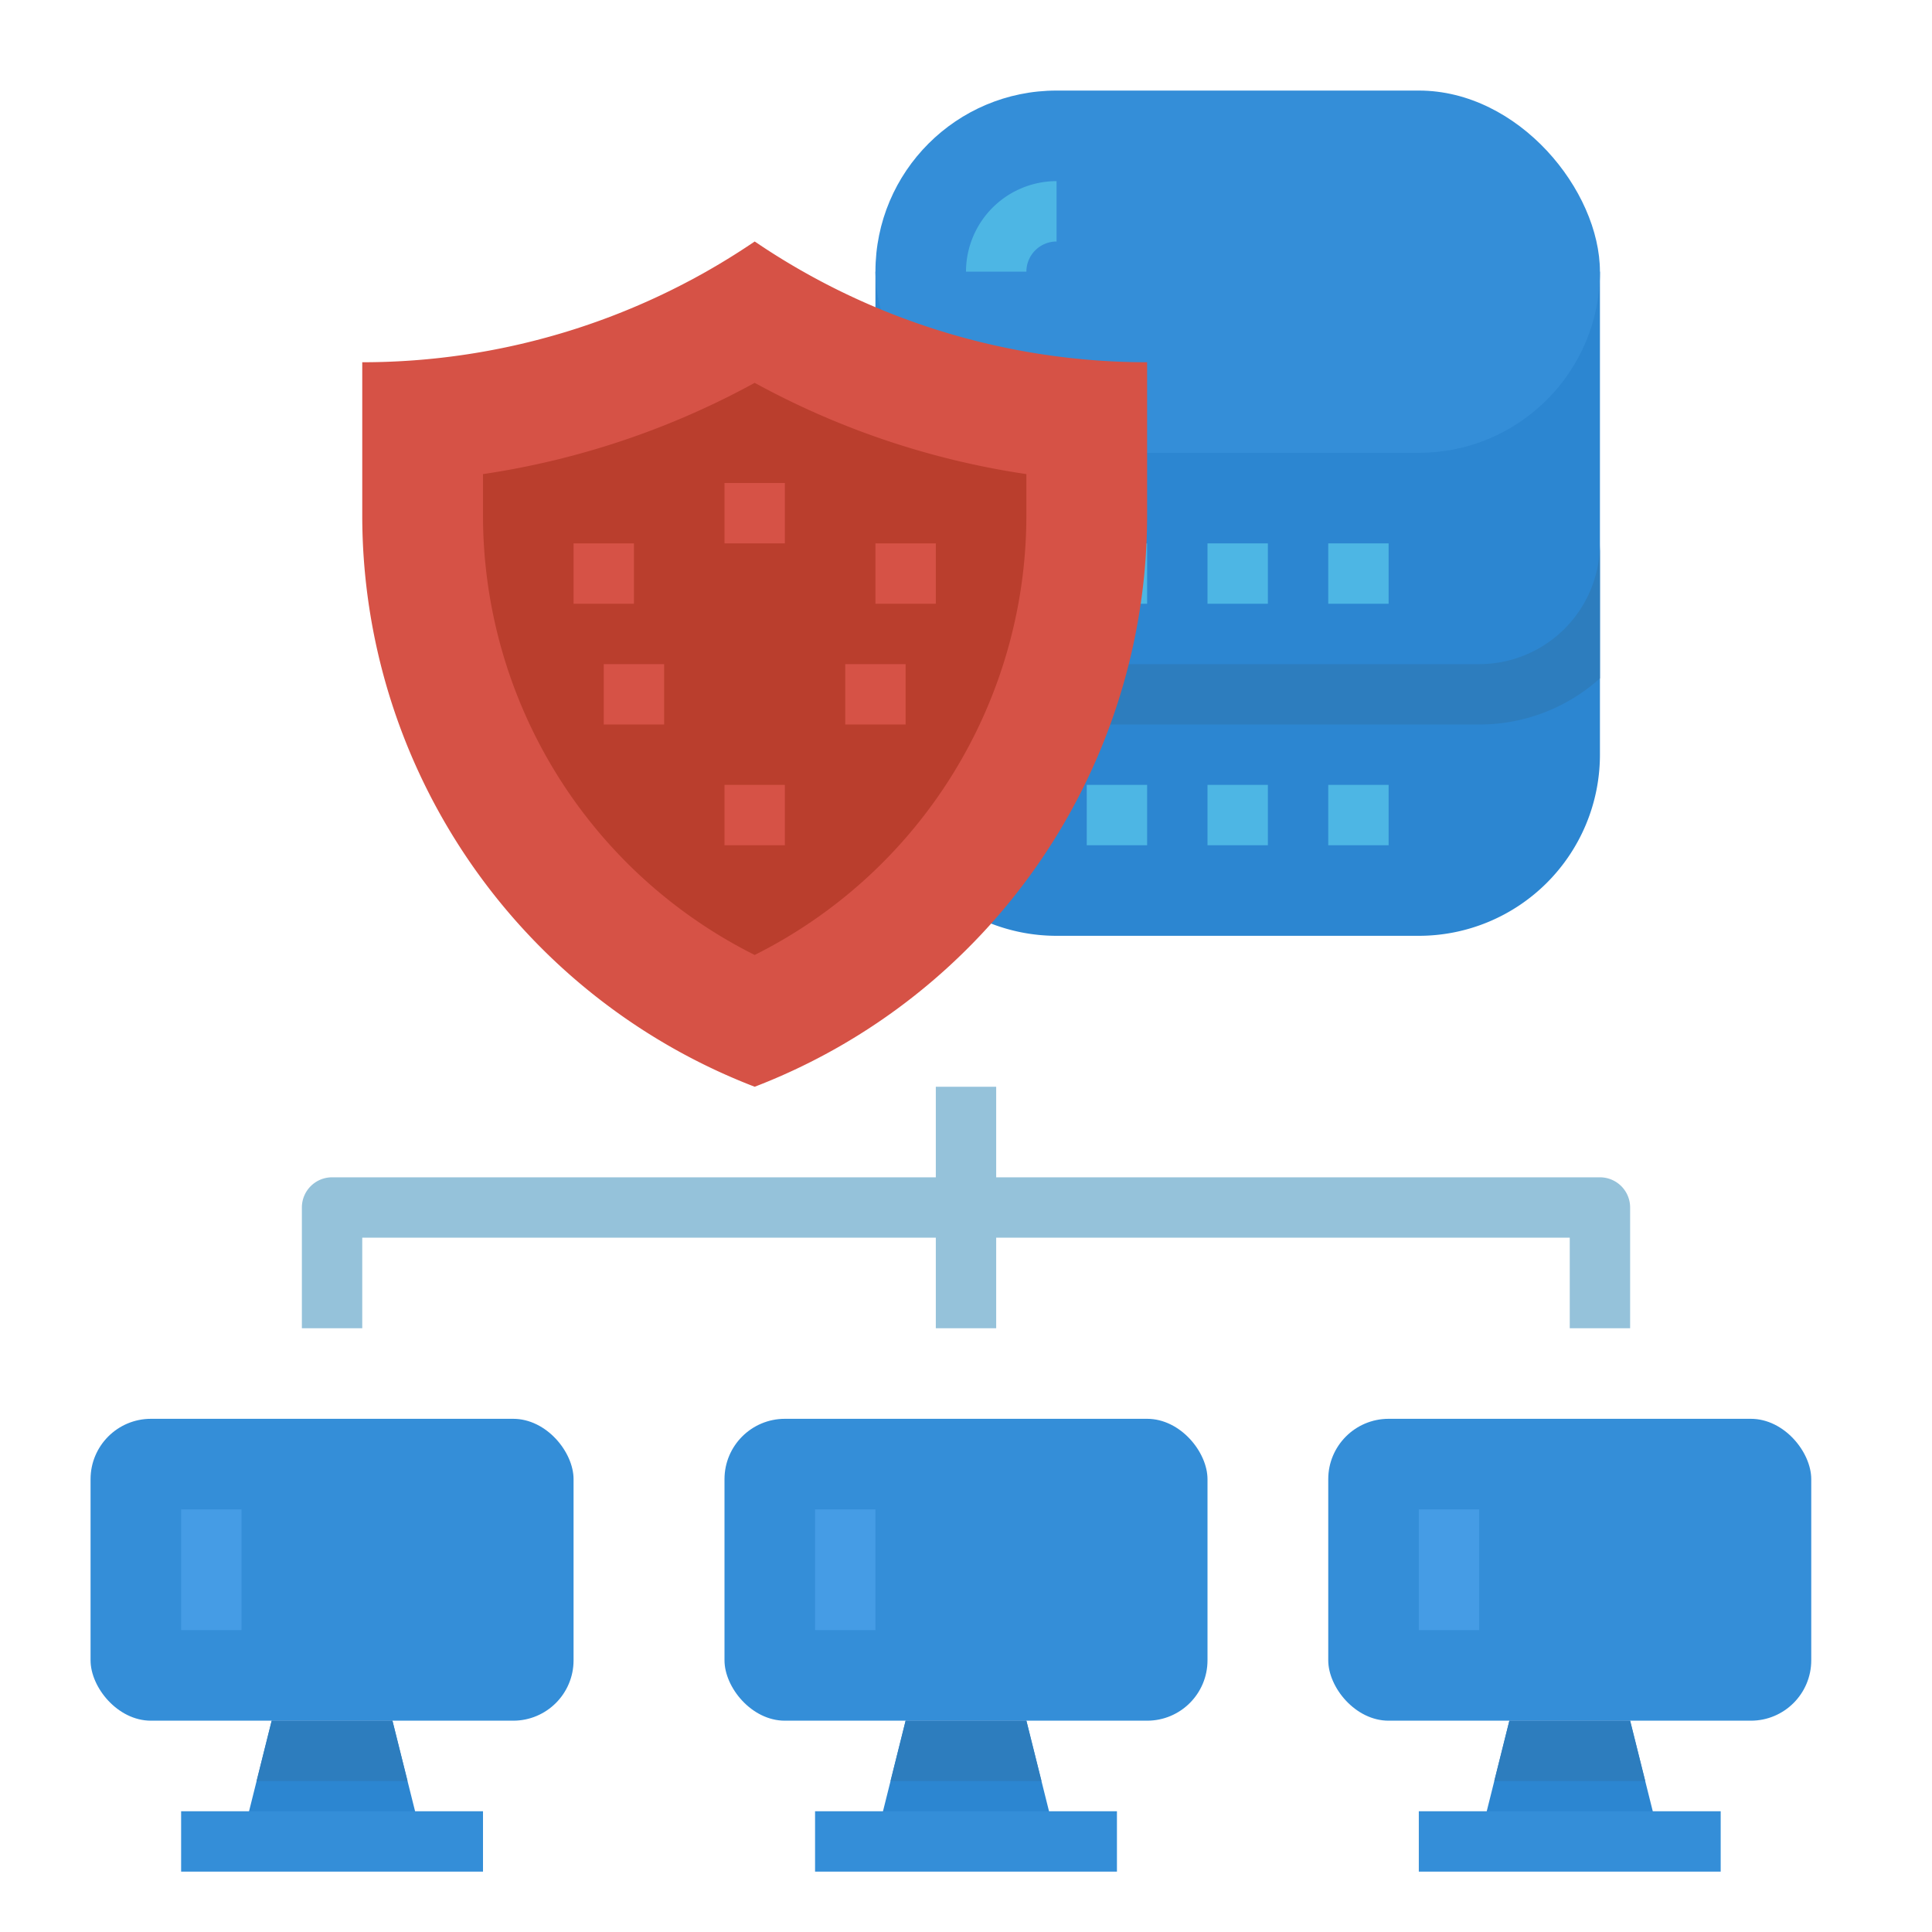 <svg height="512" viewBox="0 0 512 512" width="512" xmlns="http://www.w3.org/2000/svg"><g id="Flat"><path d="m424 72v128a48 48 0 0 1 -48 48h-96a48 48 0 0 1 -48-48v-128z" fill="#2c86d1"/><rect fill="#348ed8" height="96" rx="48" width="192" x="232" y="24"/><g fill="#4db6e4"><path d="m272 72h-16a24.027 24.027 0 0 1 24-24v16a8.009 8.009 0 0 0 -8 8z"/><path d="m288 144h16v16h-16z"/><path d="m320 144h16v16h-16z"/><path d="m352 144h16v16h-16z"/><path d="m288 208h16v16h-16z"/><path d="m320 208h16v16h-16z"/><path d="m352 208h16v16h-16z"/></g><path d="m424 144v35.77a47.766 47.766 0 0 1 -32 12.23h-128a47.766 47.766 0 0 1 -32-12.23v-35.77a32 32 0 0 0 32 32h128a32 32 0 0 0 32-32z" fill="#2d7dbe"/><path d="m200 288a162.242 162.242 0 0 1 -104-151.427v-40.573a184.953 184.953 0 0 0 102.6-31.063l1.4-.937 1.405.937a184.953 184.953 0 0 0 102.595 31.063v40.573a162.242 162.242 0 0 1 -104 151.427z" fill="#d65246"/><path d="m200 253.075a130.27 130.27 0 0 1 -72-116.5v-10.93a215.833 215.833 0 0 0 72-24.187 215.871 215.871 0 0 0 72 24.187v10.928a130.27 130.27 0 0 1 -72 116.5z" fill="#ba3e2d"/><path d="m192 128h16v16h-16z" fill="#d65246"/><path d="m192 208h16v16h-16z" fill="#d65246"/><path d="m152 144h16v16h-16z" fill="#d65246"/><path d="m232 144h16v16h-16z" fill="#d65246"/><path d="m160 176h16v16h-16z" fill="#d65246"/><path d="m224 176h16v16h-16z" fill="#d65246"/><path d="m424 312h-160v-24h-16v24h-160a8 8 0 0 0 -8 8v32h16v-24h152v24h16v-24h152v24h16v-32a8 8 0 0 0 -8-8z" fill="#95c2da"/><rect fill="#348ed8" height="80" rx="16" width="128" x="24" y="376"/><path d="m112 488h-48l8-32h32z" fill="#2c86d1"/><path d="m108 472h-40l4-16h32z" fill="#2d7dbe"/><path d="m48 480h80v16h-80z" fill="#348ed8"/><path d="m48 400h16v32h-16z" fill="#459ce5"/><rect fill="#348ed8" height="80" rx="16" width="128" x="192" y="376"/><path d="m280 488h-48l8-32h32z" fill="#2c86d1"/><path d="m276 472h-40l4-16h32z" fill="#2d7dbe"/><path d="m216 480h80v16h-80z" fill="#348ed8"/><path d="m216 400h16v32h-16z" fill="#459ce5"/><rect fill="#348ed8" height="80" rx="16" width="128" x="352" y="376"/><path d="m440 488h-48l8-32h32z" fill="#2c86d1"/><path d="m436 472h-40l4-16h32z" fill="#2d7dbe"/><path d="m376 480h80v16h-80z" fill="#348ed8"/><path d="m376 400h16v32h-16z" fill="#459ce5"/></g></svg>